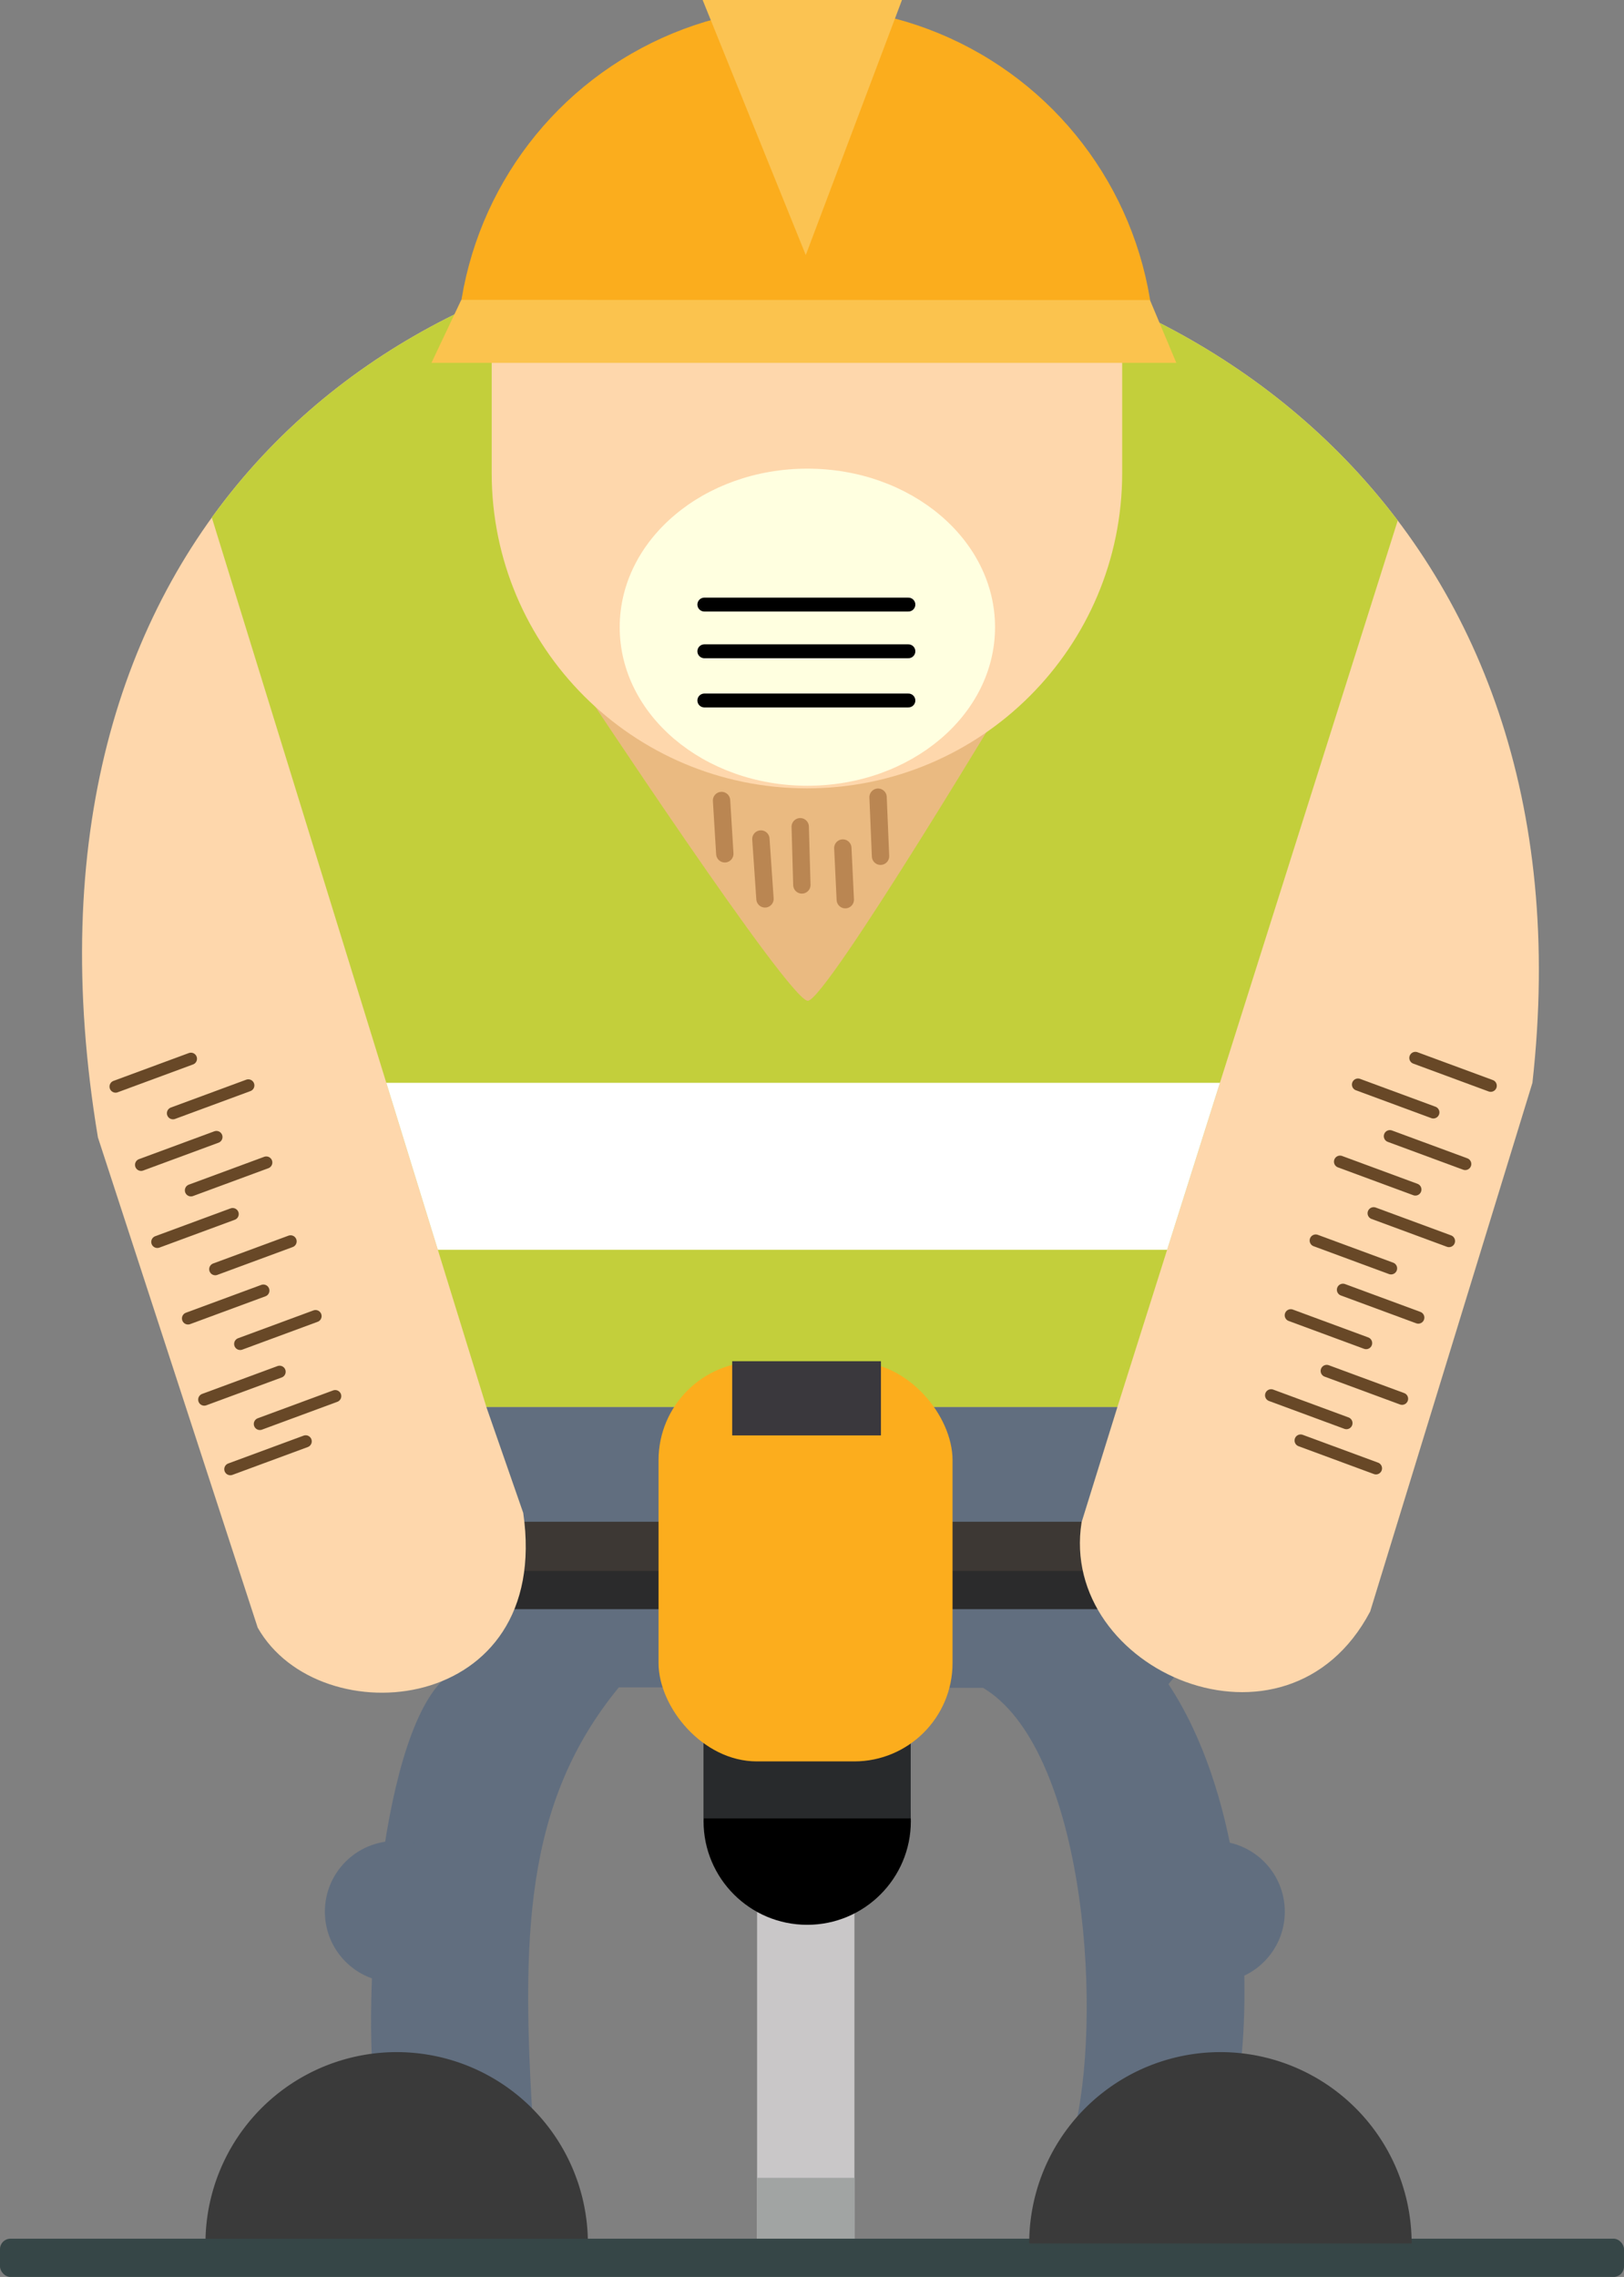 <?xml version="1.0" encoding="UTF-8" standalone="no"?>
<!-- Created with Inkscape (http://www.inkscape.org/) -->

<svg
   xmlns:dc="http://purl.org/dc/elements/1.1/"
   xmlns:cc="http://creativecommons.org/ns#"
   xmlns:rdf="http://www.w3.org/1999/02/22-rdf-syntax-ns#"
   xmlns:svg="http://www.w3.org/2000/svg"
   xmlns="http://www.w3.org/2000/svg"
   xmlns:xlink="http://www.w3.org/1999/xlink"
   xmlns:sodipodi="http://sodipodi.sourceforge.net/DTD/sodipodi-0.dtd"
   xmlns:inkscape="http://www.inkscape.org/namespaces/inkscape"
   width="46.815mm"
   height="65.615mm"
   viewBox="0 0 46.815 65.615"
   version="1.1"
   id="svg4661"
   sodipodi:docname="construction_worker.svg"
   inkscape:version="0.92.0 r15299">
  <rect x="0" y="0" width="46.815" height="65.615" fill="#808080" stroke="none"/>
  <defs
     id="defs4655">
    <linearGradient
       inkscape:collect="always"
       id="linearGradient5446">
      <stop
         style="stop-color:#191b07;stop-opacity:0.593"
         offset="0"
         id="stop5442" />
      <stop
         style="stop-color:#000000;stop-opacity:0.117"
         offset="1"
         id="stop5444" />
    </linearGradient>
    <clipPath
       clipPathUnits="userSpaceOnUse"
       id="clipPath5236">
      <path
         sodipodi:nodetypes="cccccc"
         inkscape:connector-curvature="0"
         id="path5238"
         d="M 65.681,74.999 83.588,61.362 101.627,74.765 92.606,103.282 H 74.414 Z"
         style="opacity:1;fill:#c3cf3b;fill-opacity:1;stroke:none;stroke-width:0.065;stroke-linecap:butt;stroke-linejoin:miter;stroke-miterlimit:4;stroke-dasharray:none;stroke-dashoffset:0;stroke-opacity:1;paint-order:fill markers stroke" />
    </clipPath>
    <clipPath
       clipPathUnits="userSpaceOnUse"
       id="clipPath5333">
      <path
         sodipodi:nodetypes="ccccccccc"
         inkscape:connector-curvature="0"
         id="path5335"
         d="m 104.569,93.942 -4.677,15.234 c -2.41,4.57 -8.997,1.7 -8.319,-2.572 l 1.033,-3.322 H 74.414 l 1.063,3.053 c 0.845,5.83 -5.871,6.45 -7.654,3.307 L 63.217,95.515 C 57.445,60.902 108.196,61.475 104.569,93.942 Z"
         style="fill:#fed7ac;fill-opacity:1;fill-rule:evenodd;stroke:none;stroke-width:0.065;stroke-linecap:butt;stroke-linejoin:miter;stroke-miterlimit:4;stroke-dasharray:none;stroke-opacity:1" />
    </clipPath>
    <clipPath
       clipPathUnits="userSpaceOnUse"
       id="clipPath5341">
      <rect
         style="opacity:1;fill:#fbad1d;fill-opacity:1;stroke:none;stroke-width:0.15;stroke-linecap:round;stroke-linejoin:miter;stroke-miterlimit:4;stroke-dasharray:none;stroke-dashoffset:0;stroke-opacity:1;paint-order:fill markers stroke"
         id="rect5343"
         width="26.66"
         height="10.323"
         x="71.996"
         y="61.068" />
    </clipPath>
    <linearGradient
       inkscape:collect="always"
       xlink:href="#linearGradient5446"
       id="linearGradient5448"
       x1="87.853"
       y1="101.98"
       x2="124.418"
       y2="138.544"
       gradientUnits="userSpaceOnUse" />
    <clipPath
       clipPathUnits="userSpaceOnUse"
       id="clipPath5452">
      <circle
         r="47.623"
         cy="96.869"
         cx="83.681"
         id="circle5454"
         style="opacity:1;fill:#47595b;fill-opacity:1;stroke:none;stroke-width:0.065;stroke-linecap:round;stroke-linejoin:miter;stroke-miterlimit:4;stroke-dasharray:none;stroke-dashoffset:0;stroke-opacity:1;paint-order:normal" />
    </clipPath>
  </defs>
  <sodipodi:namedview
     id="base"
     pagecolor="#ffffff"
     bordercolor="#666666"
     borderopacity="1.0"
     inkscape:pageopacity="0.0"
     inkscape:pageshadow="2"
     inkscape:zoom="0.5"
     inkscape:cx="468.71929"
     inkscape:cy="-115.16555"
     inkscape:document-units="mm"
     inkscape:current-layer="layer1"
     showgrid="false"
     inkscape:window-width="1920"
     inkscape:window-height="1017"
     inkscape:window-x="-8"
     inkscape:window-y="-8"
     inkscape:window-maximized="1"
     fit-margin-top="0"
     fit-margin-left="0"
     fit-margin-right="0"
     fit-margin-bottom="0" />
  <g
     inkscape:groupmode="layer"
     id="layer2"
     inkscape:label="Background"
     style="display:none"
     transform="translate(-24.336,-13.492)">
    <g
       transform="translate(-36.058,-49.246)"
       id="g5458">
      <circle
         r="47.623"
         cy="96.869"
         cx="83.681"
         id="path5433"
         style="opacity:1;fill:#47595b;fill-opacity:1;stroke:none;stroke-width:0.065;stroke-linecap:round;stroke-linejoin:miter;stroke-miterlimit:4;stroke-dasharray:none;stroke-dashoffset:0;stroke-opacity:1;paint-order:normal" />
      <path
         clip-path="url(#clipPath5452)"
         sodipodi:nodetypes="cccccccccc"
         inkscape:connector-curvature="0"
         id="path5440"
         d="m 86.395,62.738 55.261,55.261 11.64,-0.23 -51.743,51.743 -41.16,-41.16 6.115,-0.69 7.156,-3.835 0.219,-8.124 -6.062,-6.062 z"
         style="fill:url(#linearGradient5448);fill-opacity:1;fill-rule:evenodd;stroke:none;stroke-width:0.265px;stroke-linecap:butt;stroke-linejoin:miter;stroke-opacity:1" />
    </g>
  </g>
  <g
     inkscape:label="Layer 1"
     inkscape:groupmode="layer"
     id="layer1"
     transform="translate(-60.394,-62.738)">
    <path
       style="fill:#616e7f;fill-opacity:1;fill-rule:evenodd;stroke:none;stroke-width:0.065;stroke-linecap:butt;stroke-linejoin:miter;stroke-miterlimit:4;stroke-dasharray:none;stroke-opacity:1"
       d="m 71.14,122.425 c -0.232,-2.861 0.314,-10.517 2.414,-11.559 -6.002,-16.85 31.334,-12.469 20.523,0.404 2.018,3.052 2.38,7.687 2.116,10.635 l -4.781,2.027 c 0.777,-3.595 0.162,-10.856 -2.677,-12.555 l -10.501,-0.015 c -2.745,3.34 -2.819,7.241 -2.464,12.799 l -4.63,-1.736 z"
       id="path5416"
       inkscape:connector-curvature="0"
       sodipodi:nodetypes="cccccccccc" />
    <rect
       style="opacity:1;fill:#2b2b2c;fill-opacity:1;stroke:none;stroke-width:0.85;stroke-linecap:round;stroke-linejoin:miter;stroke-miterlimit:4;stroke-dasharray:none;stroke-dashoffset:0;stroke-opacity:1;paint-order:normal"
       id="rect5361"
       width="19.637"
       height="2.517"
       x="74.242"
       y="106.592"
       ry="0" />
    <rect
       ry="0"
       y="106.592"
       x="74.242"
       height="1.415"
       width="19.637"
       id="rect5363"
       style="opacity:1;fill:#3d3834;fill-opacity:1;stroke:none;stroke-width:0.85;stroke-linecap:round;stroke-linejoin:miter;stroke-miterlimit:4;stroke-dasharray:none;stroke-dashoffset:0;stroke-opacity:1;paint-order:normal" />
    <path
       style="fill:#fed7ac;fill-opacity:1;fill-rule:evenodd;stroke:none;stroke-width:0.065;stroke-linecap:butt;stroke-linejoin:miter;stroke-miterlimit:4;stroke-dasharray:none;stroke-opacity:1"
       d="m 104.569,93.942 -4.677,15.234 c -2.41,4.57 -8.997,1.7 -8.319,-2.572 l 1.033,-3.322 H 74.414 l 1.063,3.053 c 0.845,5.83 -5.871,6.45 -7.654,3.307 L 63.217,95.515 C 57.445,60.902 108.196,61.475 104.569,93.942 Z"
       id="path5217"
       inkscape:connector-curvature="0"
       sodipodi:nodetypes="ccccccccc" />
    <path
       style="opacity:1;fill:#c3cf3b;fill-opacity:1;stroke:none;stroke-width:0.065;stroke-linecap:butt;stroke-linejoin:miter;stroke-miterlimit:4;stroke-dasharray:none;stroke-dashoffset:0;stroke-opacity:1;paint-order:fill markers stroke"
       d="M 65.681,74.999 83.588,61.362 101.627,74.765 92.606,103.282 H 74.414 Z"
       id="rect5221"
       inkscape:connector-curvature="0"
       sodipodi:nodetypes="cccccc"
       clip-path="url(#clipPath5333)" />
    <rect
       style="opacity:1;fill:#ffffff;fill-opacity:1;stroke:none;stroke-width:0.065;stroke-linecap:butt;stroke-linejoin:miter;stroke-miterlimit:4;stroke-dasharray:none;stroke-dashoffset:0;stroke-opacity:1;paint-order:fill markers stroke"
       id="rect5224"
       width="24.555"
       height="4.811"
       x="71.461"
       y="93.942"
       clip-path="url(#clipPath5236)" />
    <path
       style="fill:#eaba81;fill-opacity:1;fill-rule:evenodd;stroke:none;stroke-width:0.065;stroke-linecap:butt;stroke-linejoin:miter;stroke-miterlimit:4;stroke-dasharray:none;stroke-opacity:1"
       d="M 83.681,91.578 C 84.218,91.568 89.722,82.357 89.722,82.357 H 77.059 c 0,0 6.086,9.23 6.622,9.221 z"
       id="path5240"
       inkscape:connector-curvature="0"
       sodipodi:nodetypes="zccz" />
    <g
       id="g5257"
       style="stroke:#ba8652;stroke-width:0.5;stroke-linecap:round;stroke-miterlimit:4;stroke-dasharray:none;stroke-opacity:1">
      <path
         inkscape:connector-curvature="0"
         id="path5242"
         d="m 84.69,87.176 0.071,1.488"
         style="fill:none;fill-rule:evenodd;stroke:#ba8652;stroke-width:0.5;stroke-linecap:round;stroke-linejoin:miter;stroke-miterlimit:4;stroke-dasharray:none;stroke-opacity:1" />
      <path
         inkscape:connector-curvature="0"
         id="path5244"
         d="m 85.706,85.711 0.071,1.701"
         style="fill:none;fill-rule:evenodd;stroke:#ba8652;stroke-width:0.5;stroke-linecap:round;stroke-linejoin:miter;stroke-miterlimit:4;stroke-dasharray:none;stroke-opacity:1" />
      <path
         inkscape:connector-curvature="0"
         id="path5246"
         d="m 83.462,86.562 0.047,1.677"
         style="fill:none;fill-rule:evenodd;stroke:#ba8652;stroke-width:0.5;stroke-linecap:round;stroke-linejoin:miter;stroke-miterlimit:4;stroke-dasharray:none;stroke-opacity:1" />
      <path
         inkscape:connector-curvature="0"
         id="path5248"
         d="m 82.328,86.916 0.118,1.725"
         style="fill:none;fill-rule:evenodd;stroke:#ba8652;stroke-width:0.5;stroke-linecap:round;stroke-linejoin:miter;stroke-miterlimit:4;stroke-dasharray:none;stroke-opacity:1" />
      <path
         inkscape:connector-curvature="0"
         id="path5250"
         d="m 81.194,85.806 0.094,1.536"
         style="fill:none;fill-rule:evenodd;stroke:#ba8652;stroke-width:0.5;stroke-linecap:round;stroke-linejoin:miter;stroke-miterlimit:4;stroke-dasharray:none;stroke-opacity:1" />
    </g>
    <path
       style="opacity:1;fill:#fed7ac;fill-opacity:1;stroke:none;stroke-width:0.05;stroke-linecap:round;stroke-linejoin:miter;stroke-miterlimit:4;stroke-dasharray:none;stroke-dashoffset:0;stroke-opacity:1;paint-order:fill markers stroke"
       d="m 92.743,76.369 c 0,5.019 -4.069,9.087 -9.088,9.087 -5.019,0 -9.087,-4.068 -9.087,-9.087 0,-5.019 0,-6.08 0,-6.08 l 18.175,-0.013 c 0,0 0,2.031 0,6.094 z"
       id="path5347"
       inkscape:connector-curvature="0"
       sodipodi:nodetypes="sssccs" />
    <ellipse
       style="opacity:1;fill:#ffffe0;fill-opacity:1;stroke:none;stroke-width:0.1;stroke-linecap:round;stroke-linejoin:miter;stroke-miterlimit:4;stroke-dasharray:none;stroke-dashoffset:0;stroke-opacity:1;paint-order:fill markers stroke"
       id="path5259"
       cx="83.668"
       cy="80.812"
       rx="5.41"
       ry="4.569" />
    <g
       id="g5270"
       style="stroke:#000000;stroke-width:0.4;stroke-linecap:round;stroke-miterlimit:4;stroke-dasharray:none;stroke-opacity:1">
      <path
         inkscape:connector-curvature="0"
         id="path5261"
         d="m 80.698,80.16 h 5.882"
         style="fill:none;fill-rule:evenodd;stroke:#000000;stroke-width:0.4;stroke-linecap:round;stroke-linejoin:miter;stroke-miterlimit:4;stroke-dasharray:none;stroke-opacity:1" />
      <path
         style="fill:none;fill-rule:evenodd;stroke:#000000;stroke-width:0.4;stroke-linecap:round;stroke-linejoin:miter;stroke-miterlimit:4;stroke-dasharray:none;stroke-opacity:1"
         d="m 80.698,81.506 h 5.882"
         id="path5263"
         inkscape:connector-curvature="0" />
      <path
         inkscape:connector-curvature="0"
         id="path5265"
         d="m 80.698,82.924 h 5.882"
         style="fill:none;fill-rule:evenodd;stroke:#000000;stroke-width:0.4;stroke-linecap:round;stroke-linejoin:miter;stroke-miterlimit:4;stroke-dasharray:none;stroke-opacity:1" />
    </g>
    <g
       id="g5305">
      <path
         inkscape:connector-curvature="0"
         id="path5272"
         d="m 101.195,93.224 2.172,0.802"
         style="fill:none;fill-rule:evenodd;stroke:#684827;stroke-width:0.35;stroke-linecap:round;stroke-linejoin:miter;stroke-miterlimit:4;stroke-dasharray:none;stroke-opacity:1" />
      <path
         style="fill:none;fill-rule:evenodd;stroke:#684827;stroke-width:0.35;stroke-linecap:round;stroke-linejoin:miter;stroke-miterlimit:4;stroke-dasharray:none;stroke-opacity:1"
         d="m 99.541,93.992 2.172,0.802"
         id="path5274"
         inkscape:connector-curvature="0" />
      <path
         inkscape:connector-curvature="0"
         id="path5276"
         d="m 100.46,95.479 2.172,0.802"
         style="fill:none;fill-rule:evenodd;stroke:#684827;stroke-width:0.35;stroke-linecap:round;stroke-linejoin:miter;stroke-miterlimit:4;stroke-dasharray:none;stroke-opacity:1" />
      <path
         style="fill:none;fill-rule:evenodd;stroke:#684827;stroke-width:0.35;stroke-linecap:round;stroke-linejoin:miter;stroke-miterlimit:4;stroke-dasharray:none;stroke-opacity:1"
         d="m 99.023,96.214 2.172,0.802"
         id="path5278"
         inkscape:connector-curvature="0" />
      <path
         inkscape:connector-curvature="0"
         id="path5280"
         d="m 99.992,97.7 2.172,0.802"
         style="fill:none;fill-rule:evenodd;stroke:#684827;stroke-width:0.35;stroke-linecap:round;stroke-linejoin:miter;stroke-miterlimit:4;stroke-dasharray:none;stroke-opacity:1" />
      <path
         style="fill:none;fill-rule:evenodd;stroke:#684827;stroke-width:0.35;stroke-linecap:round;stroke-linejoin:miter;stroke-miterlimit:4;stroke-dasharray:none;stroke-opacity:1"
         d="m 98.322,98.486 2.172,0.802"
         id="path5282"
         inkscape:connector-curvature="0" />
      <path
         inkscape:connector-curvature="0"
         id="path5284"
         d="m 99.107,99.905 2.172,0.802"
         style="fill:none;fill-rule:evenodd;stroke:#684827;stroke-width:0.35;stroke-linecap:round;stroke-linejoin:miter;stroke-miterlimit:4;stroke-dasharray:none;stroke-opacity:1" />
      <path
         style="fill:none;fill-rule:evenodd;stroke:#684827;stroke-width:0.35;stroke-linecap:round;stroke-linejoin:miter;stroke-miterlimit:4;stroke-dasharray:none;stroke-opacity:1"
         d="m 97.603,100.64 2.172,0.802"
         id="path5286"
         inkscape:connector-curvature="0" />
      <path
         inkscape:connector-curvature="0"
         id="path5288"
         d="m 98.639,102.244 2.172,0.802"
         style="fill:none;fill-rule:evenodd;stroke:#684827;stroke-width:0.35;stroke-linecap:round;stroke-linejoin:miter;stroke-miterlimit:4;stroke-dasharray:none;stroke-opacity:1" />
      <path
         style="fill:none;fill-rule:evenodd;stroke:#684827;stroke-width:0.35;stroke-linecap:round;stroke-linejoin:miter;stroke-miterlimit:4;stroke-dasharray:none;stroke-opacity:1"
         d="m 97.036,102.946 2.172,0.802"
         id="path5290"
         inkscape:connector-curvature="0" />
      <path
         inkscape:connector-curvature="0"
         id="path5292"
         d="m 97.887,104.249 2.172,0.802"
         style="fill:none;fill-rule:evenodd;stroke:#684827;stroke-width:0.35;stroke-linecap:round;stroke-linejoin:miter;stroke-miterlimit:4;stroke-dasharray:none;stroke-opacity:1" />
    </g>
    <g
       id="g5329"
       transform="matrix(-1,0,0,1,167.093,0.024)">
      <path
         style="fill:none;fill-rule:evenodd;stroke:#684827;stroke-width:0.35;stroke-linecap:round;stroke-linejoin:miter;stroke-miterlimit:4;stroke-dasharray:none;stroke-opacity:1"
         d="m 101.195,93.224 2.172,0.802"
         id="path5307"
         inkscape:connector-curvature="0" />
      <path
         inkscape:connector-curvature="0"
         id="path5309"
         d="m 99.541,93.992 2.172,0.802"
         style="fill:none;fill-rule:evenodd;stroke:#684827;stroke-width:0.35;stroke-linecap:round;stroke-linejoin:miter;stroke-miterlimit:4;stroke-dasharray:none;stroke-opacity:1" />
      <path
         style="fill:none;fill-rule:evenodd;stroke:#684827;stroke-width:0.35;stroke-linecap:round;stroke-linejoin:miter;stroke-miterlimit:4;stroke-dasharray:none;stroke-opacity:1"
         d="m 100.46,95.479 2.172,0.802"
         id="path5311"
         inkscape:connector-curvature="0" />
      <path
         inkscape:connector-curvature="0"
         id="path5313"
         d="m 99.023,96.214 2.172,0.802"
         style="fill:none;fill-rule:evenodd;stroke:#684827;stroke-width:0.35;stroke-linecap:round;stroke-linejoin:miter;stroke-miterlimit:4;stroke-dasharray:none;stroke-opacity:1" />
      <path
         style="fill:none;fill-rule:evenodd;stroke:#684827;stroke-width:0.35;stroke-linecap:round;stroke-linejoin:miter;stroke-miterlimit:4;stroke-dasharray:none;stroke-opacity:1"
         d="m 99.992,97.7 2.172,0.802"
         id="path5315"
         inkscape:connector-curvature="0" />
      <path
         inkscape:connector-curvature="0"
         id="path5317"
         d="m 98.322,98.486 2.172,0.802"
         style="fill:none;fill-rule:evenodd;stroke:#684827;stroke-width:0.35;stroke-linecap:round;stroke-linejoin:miter;stroke-miterlimit:4;stroke-dasharray:none;stroke-opacity:1" />
      <path
         style="fill:none;fill-rule:evenodd;stroke:#684827;stroke-width:0.35;stroke-linecap:round;stroke-linejoin:miter;stroke-miterlimit:4;stroke-dasharray:none;stroke-opacity:1"
         d="m 99.107,99.905 2.172,0.802"
         id="path5319"
         inkscape:connector-curvature="0" />
      <path
         inkscape:connector-curvature="0"
         id="path5321"
         d="m 97.603,100.64 2.172,0.802"
         style="fill:none;fill-rule:evenodd;stroke:#684827;stroke-width:0.35;stroke-linecap:round;stroke-linejoin:miter;stroke-miterlimit:4;stroke-dasharray:none;stroke-opacity:1" />
      <path
         style="fill:none;fill-rule:evenodd;stroke:#684827;stroke-width:0.35;stroke-linecap:round;stroke-linejoin:miter;stroke-miterlimit:4;stroke-dasharray:none;stroke-opacity:1"
         d="m 98.639,102.244 2.172,0.802"
         id="path5323"
         inkscape:connector-curvature="0" />
      <path
         inkscape:connector-curvature="0"
         id="path5325"
         d="m 97.036,102.946 2.172,0.802"
         style="fill:none;fill-rule:evenodd;stroke:#684827;stroke-width:0.35;stroke-linecap:round;stroke-linejoin:miter;stroke-miterlimit:4;stroke-dasharray:none;stroke-opacity:1" />
      <path
         style="fill:none;fill-rule:evenodd;stroke:#684827;stroke-width:0.35;stroke-linecap:round;stroke-linejoin:miter;stroke-miterlimit:4;stroke-dasharray:none;stroke-opacity:1"
         d="m 97.887,104.249 2.172,0.802"
         id="path5327"
         inkscape:connector-curvature="0" />
    </g>
    <circle
       style="opacity:1;fill:#fbad1d;fill-opacity:1;stroke:none;stroke-width:0.15;stroke-linecap:round;stroke-linejoin:miter;stroke-miterlimit:4;stroke-dasharray:none;stroke-dashoffset:0;stroke-opacity:1;paint-order:fill markers stroke"
       id="path5337"
       cx="83.622"
       cy="72.995"
       r="10.056"
       clip-path="url(#clipPath5341)" />
    <path
       style="fill:#fbc352;fill-opacity:1;fill-rule:evenodd;stroke:none;stroke-width:0.265px;stroke-linecap:butt;stroke-linejoin:miter;stroke-opacity:1"
       d="m 83.622,70.088 2.773,-7.35 h -5.746 z"
       id="path5345"
       inkscape:connector-curvature="0" />
    <path
       style="opacity:1;fill:#fbc34e;fill-opacity:1;stroke:none;stroke-width:0.05;stroke-linecap:round;stroke-linejoin:miter;stroke-miterlimit:4;stroke-dasharray:none;stroke-dashoffset:0;stroke-opacity:1;paint-order:fill markers stroke"
       d="m 73.691,71.379 19.853,0.006 0.76,1.81 H 72.831 Z"
       id="rect5350"
       inkscape:connector-curvature="0"
       sodipodi:nodetypes="ccccc" />
    <g
       id="g5391">
      <rect
         style="opacity:1;fill:#c9c7c8;fill-opacity:1;stroke:none;stroke-width:0.85;stroke-linecap:round;stroke-linejoin:miter;stroke-miterlimit:4;stroke-dasharray:none;stroke-dashoffset:0;stroke-opacity:1;paint-order:normal"
         id="rect5387"
         width="2.806"
         height="10.056"
         x="82.219"
         y="117.428"
         ry="0"
         rx="0" />
      <rect
         rx="0"
         ry="0"
         y="125.496"
         x="82.219"
         height="1.988"
         width="2.806"
         id="rect5385"
         style="opacity:1;fill:#a1a4a3;fill-opacity:1;stroke:none;stroke-width:0.85;stroke-linecap:round;stroke-linejoin:miter;stroke-miterlimit:4;stroke-dasharray:none;stroke-dashoffset:0;stroke-opacity:1;paint-order:normal" />
    </g>
    <circle
       style="opacity:1;fill:#000000;fill-opacity:1;stroke:none;stroke-width:0.05;stroke-linecap:round;stroke-linejoin:miter;stroke-miterlimit:4;stroke-dasharray:none;stroke-dashoffset:0;stroke-opacity:1;paint-order:normal"
       id="path5393"
       cx="83.663"
       cy="115.217"
       r="2.988" />
    <rect
       style="opacity:1;fill:#282a2c;fill-opacity:1;stroke:none;stroke-width:0.05;stroke-linecap:round;stroke-linejoin:miter;stroke-miterlimit:4;stroke-dasharray:none;stroke-dashoffset:0;stroke-opacity:1;paint-order:normal"
       id="rect5403"
       width="5.974"
       height="2.462"
       x="80.673"
       y="112.678" />
    <rect
       style="opacity:1;fill:#fcad1d;fill-opacity:1;stroke:none;stroke-width:0.85;stroke-linecap:round;stroke-linejoin:miter;stroke-miterlimit:4;stroke-dasharray:none;stroke-dashoffset:0;stroke-opacity:1;paint-order:normal"
       id="rect5355"
       width="8.475"
       height="11.516"
       x="79.378"
       y="101.98"
       ry="2.835" />
    <rect
       style="opacity:1;fill:#3a383d;fill-opacity:1;stroke:none;stroke-width:0.85;stroke-linecap:round;stroke-linejoin:miter;stroke-miterlimit:4;stroke-dasharray:none;stroke-dashoffset:0;stroke-opacity:1;paint-order:normal"
       id="rect5359"
       width="4.288"
       height="2.138"
       x="81.501"
       y="101.964"
       ry="0" />
    <path
       style="opacity:1;fill:#3a3a3a;fill-opacity:1;stroke:none;stroke-width:0.85;stroke-linecap:round;stroke-linejoin:miter;stroke-miterlimit:4;stroke-dasharray:none;stroke-dashoffset:0;stroke-opacity:1;paint-order:normal"
       id="path5367"
       clip-path="none"
       sodipodi:type="arc"
       sodipodi:cx="71.828682"
       sodipodi:cy="-127.38583"
       sodipodi:rx="5.512434"
       sodipodi:ry="5.512434"
       sodipodi:start="0"
       sodipodi:end="3.1415927"
       d="m 77.341,-127.386 a 5.512,5.512 0 0 1 -2.756,4.774 5.512,5.512 0 0 1 -5.512,0 5.512,5.512 0 0 1 -2.756,-4.774 l 5.512,0 z"
       transform="scale(1,-1)" />
    <rect
       style="opacity:1;fill:#364647;fill-opacity:1;stroke:none;stroke-width:0.85;stroke-linecap:round;stroke-linejoin:miter;stroke-miterlimit:4;stroke-dasharray:none;stroke-dashoffset:0;stroke-opacity:1;paint-order:normal"
       id="rect5369"
       width="46.815"
       height="1.102"
       x="60.394"
       y="127.25"
       ry="0.301" />
    <circle
       style="opacity:1;fill:#616e7f;fill-opacity:1;stroke:none;stroke-width:0.05;stroke-linecap:round;stroke-linejoin:miter;stroke-miterlimit:4;stroke-dasharray:none;stroke-dashoffset:0;stroke-opacity:1;paint-order:normal"
       id="path5405"
       r="2.038"
       cy="117.827"
       cx="71.797" />
    <circle
       cx="95.393"
       cy="117.827"
       r="2.038"
       id="circle5409"
       style="opacity:1;fill:#616e7f;fill-opacity:1;stroke:none;stroke-width:0.05;stroke-linecap:round;stroke-linejoin:miter;stroke-miterlimit:4;stroke-dasharray:none;stroke-dashoffset:0;stroke-opacity:1;paint-order:normal" />
    <path
       transform="scale(1,-1)"
       d="m 101.087,-127.386 a 5.512,5.512 0 0 1 -2.756,4.774 5.512,5.512 0 0 1 -5.512,0 5.512,5.512 0 0 1 -2.756,-4.774 l 5.512,0 z"
       sodipodi:end="3.1415927"
       sodipodi:start="0"
       sodipodi:ry="5.512434"
       sodipodi:rx="5.512434"
       sodipodi:cy="-127.38583"
       sodipodi:cx="95.575035"
       sodipodi:type="arc"
       clip-path="none"
       id="path5414"
       style="opacity:1;fill:#3a3a3a;fill-opacity:1;stroke:none;stroke-width:0.85;stroke-linecap:round;stroke-linejoin:miter;stroke-miterlimit:4;stroke-dasharray:none;stroke-dashoffset:0;stroke-opacity:1;paint-order:normal" />
  </g>
</svg>
